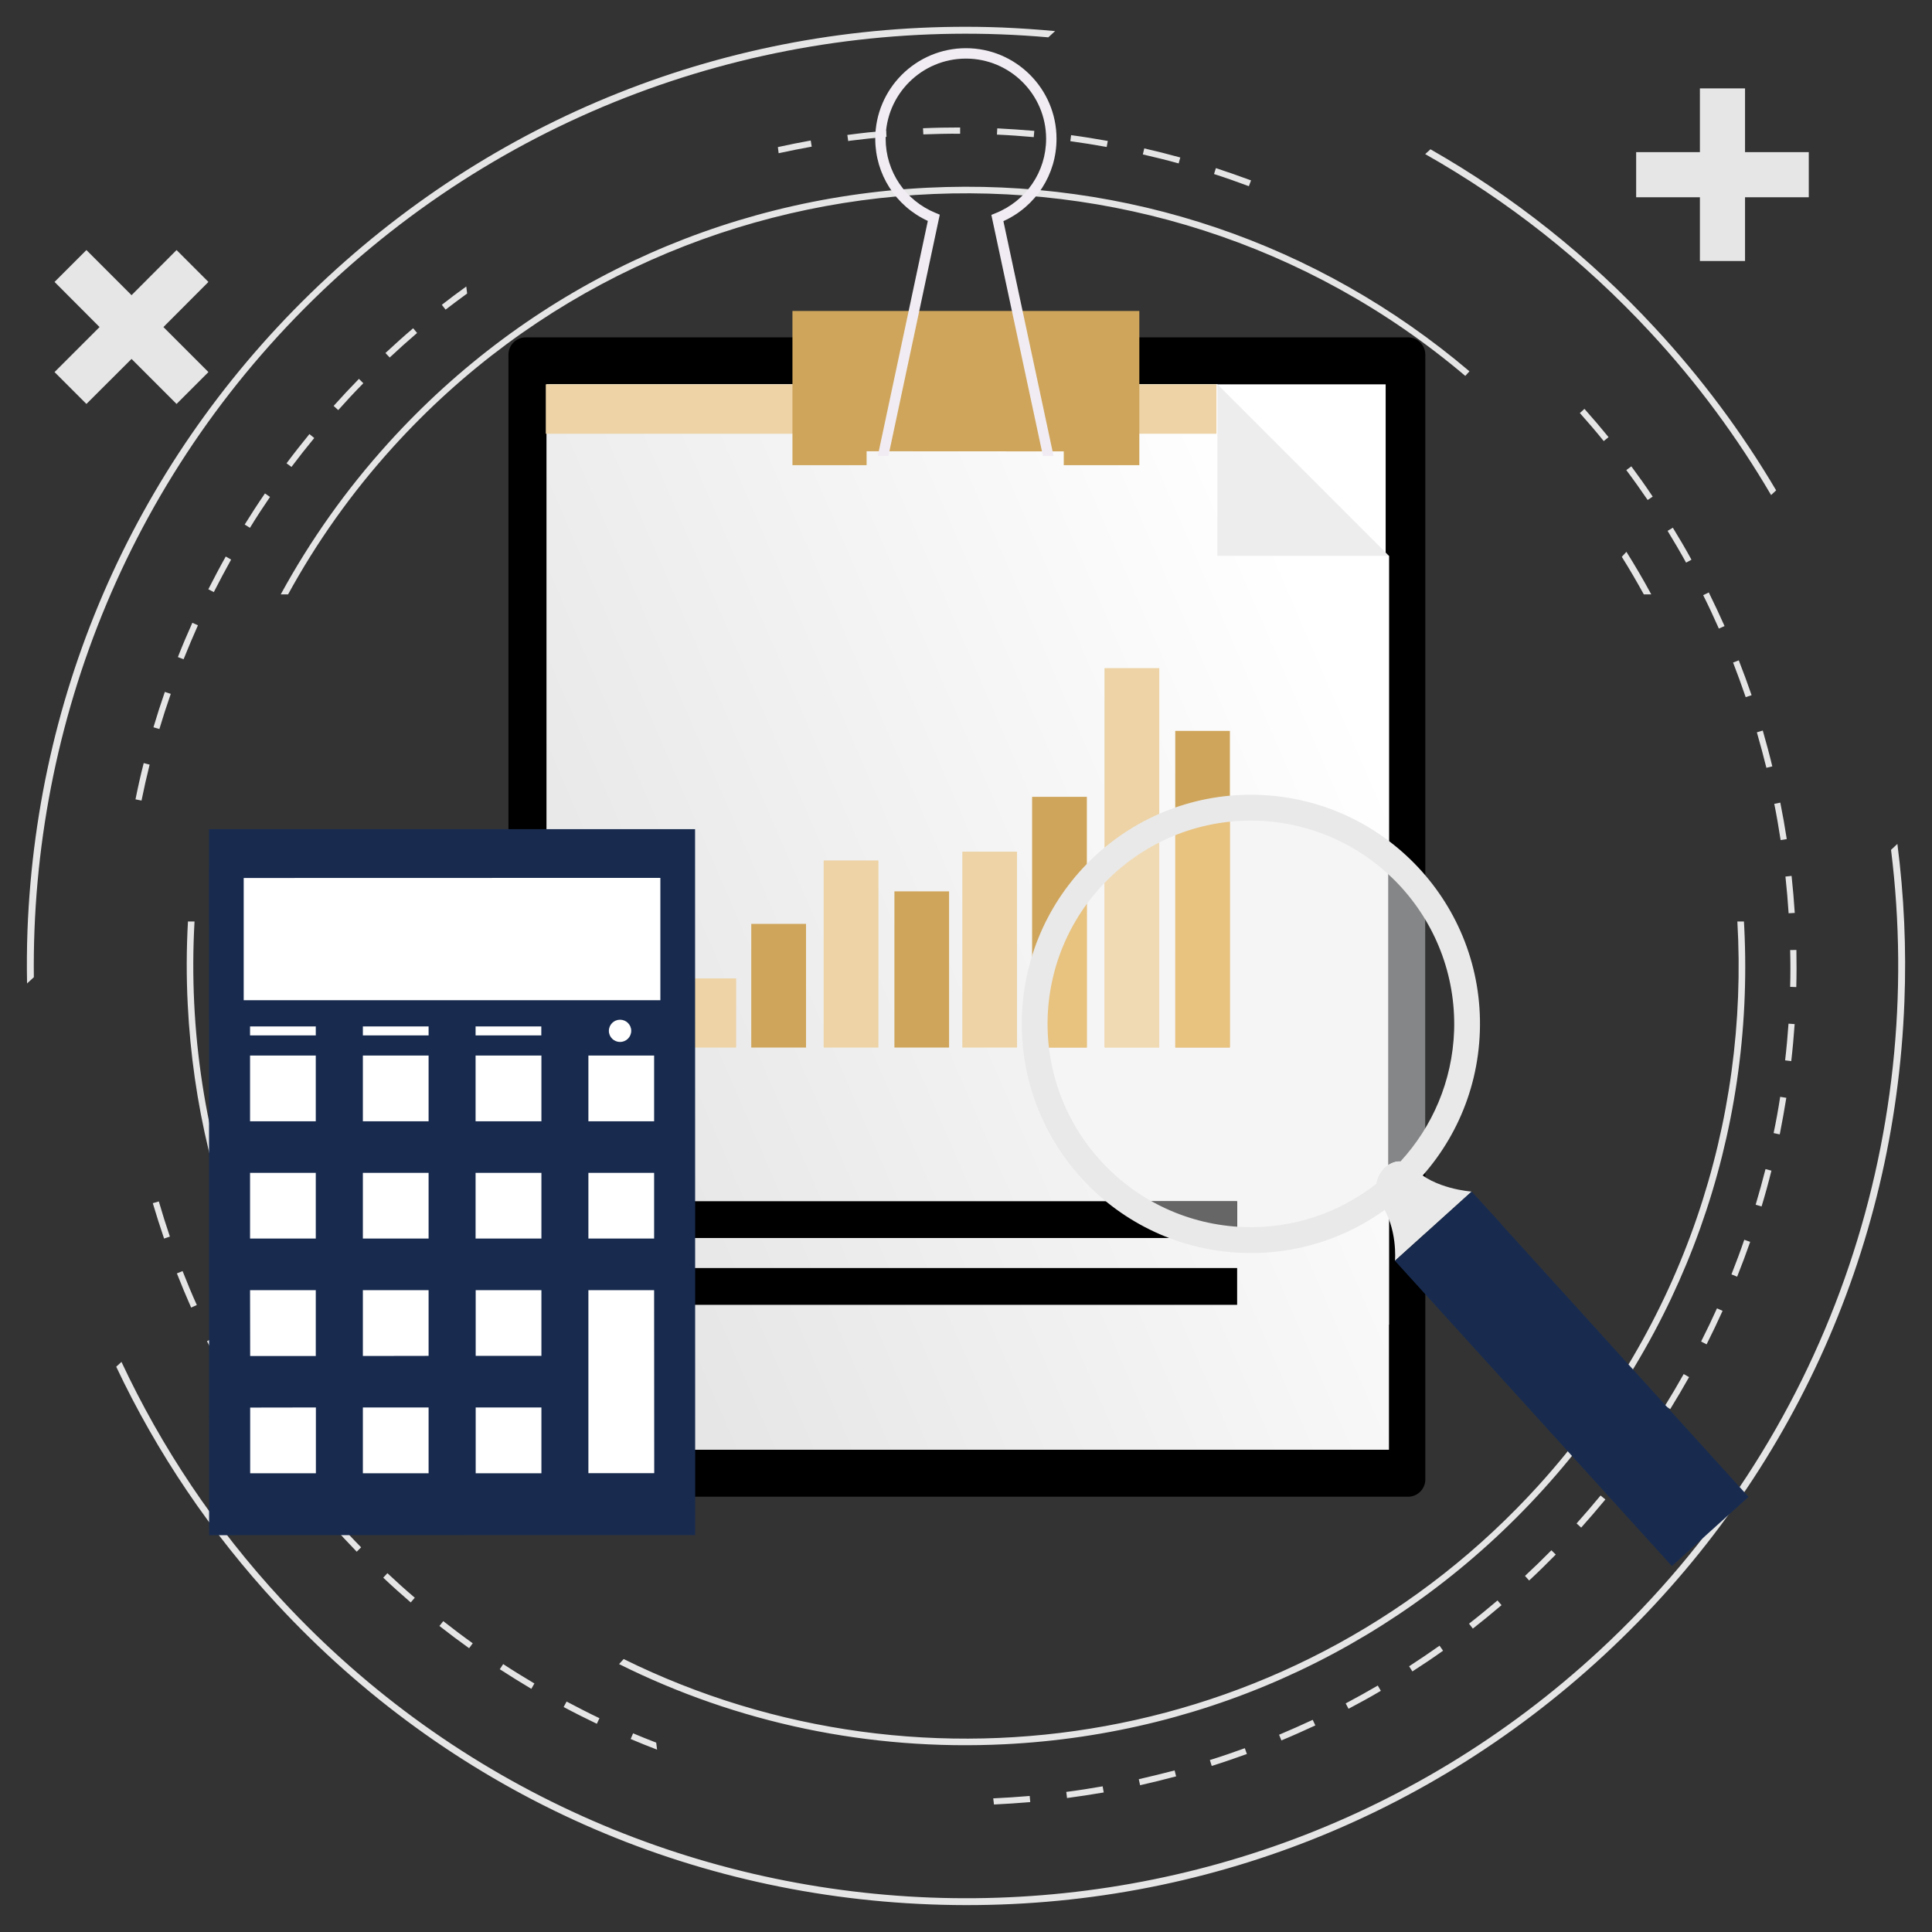 <?xml version="1.0" encoding="UTF-8"?>
<!DOCTYPE svg PUBLIC "-//W3C//DTD SVG 1.1//EN" "http://www.w3.org/Graphics/SVG/1.1/DTD/svg11.dtd">
<!-- Creator: CorelDRAW X8 -->
<svg xmlns="http://www.w3.org/2000/svg" xml:space="preserve" width="176.389mm" height="176.389mm" version="1.1" style="shape-rendering:geometricPrecision; text-rendering:geometricPrecision; image-rendering:optimizeQuality; fill-rule:evenodd; clip-rule:evenodd"
viewBox="0 0 17639 17639"
 xmlns:xlink="http://www.w3.org/1999/xlink">
 <rect x="0" y="0" width="17639" height="17639" fill="#333333" stroke="none"/>
 <defs>
  <style type="text/css">
   <![CDATA[
    .fil0 {fill:#E6E6E6}
    .fil2 {fill:black;fill-rule:nonzero}
    .fil15 {fill:#182B4F;fill-rule:nonzero}
    .fil14 {fill:#666666;fill-rule:nonzero}
    .fil10 {fill:#858687;fill-rule:nonzero}
    .fil7 {fill:#CFA55B;fill-rule:nonzero}
    .fil1 {fill:#E5E5E5;fill-rule:nonzero}
    .fil12 {fill:#E8C27F;fill-rule:nonzero}
    .fil9 {fill:#E9E9E9;fill-rule:nonzero}
    .fil6 {fill:#EDD3A5;fill-rule:nonzero}
    .fil4 {fill:#EEEDEE;fill-rule:nonzero}
    .fil13 {fill:#F0DAB4;fill-rule:nonzero}
    .fil8 {fill:#F1ECF3;fill-rule:nonzero}
    .fil11 {fill:#F6F5F6;fill-rule:nonzero}
    .fil3 {fill:white;fill-rule:nonzero}
    .fil5 {fill:url(#id0);fill-rule:nonzero}
   ]]>
  </style>
  <linearGradient id="id0" gradientUnits="userSpaceOnUse" x1="5144.32" y1="9970.57" x2="12527.7" y2="6773.98">
   <stop offset="0" style="stop-opacity:1; stop-color:#E6E6E6"/>
   <stop offset="1" style="stop-opacity:1; stop-color:white"/>
  </linearGradient>
 </defs>
 <g id="Слой_x0020_1">
  <g id="_2237104292048">
   <polygon class="fil0" points="1903,2574 1612,2283 1201,2695 789,2283 498,2574 909,2986 498,3397 789,3688 1201,3277 1612,3688 1903,3397 1492,2986 "/>
   <polygon class="fil0" points="14938,1389 15520,1389 15520,807 15932,807 15932,1389 16514,1389 16514,1801 15932,1801 15932,2383 15520,2383 15520,1801 14938,1801 "/>
   <path class="fil1" d="M1776 8413l-60 0c-14,251 -15,504 -2,758 90,1819 854,3499 2156,4759l38 -42c-1524,-1476 -2244,-3491 -2132,-5475zm12866 -4386l44 -36c-71,-87 -145,-174 -220,-258l-42 38c74,83 148,169 218,256zm-12376 8779l-48 30c59,95 121,191 184,284l47 -32c-63,-92 -124,-187 -183,-282zm-326 -586l-50 25c50,100 103,201 158,299l49 -27c-54,-98 -107,-198 -157,-297zm15325 -4461c327,2629 -571,5373 -2659,7307 -3444,3191 -8843,2985 -12034,-460 -613,-662 -1100,-1396 -1463,-2172l-48 44c370,783 862,1514 1468,2168 1557,1681 3674,2654 5963,2741 2288,88 4474,-721 6154,-2277 1680,-1557 2654,-3674 2741,-5963 19,-486 -3,-968 -64,-1442l-58 54zm-14197 6123l-42 37c75,84 153,167 231,248l40 -40c-78,-79 -155,-162 -229,-245zm2105 1653l-27 50c99,53 201,104 303,153l24 -51c-101,-48 -202,-100 -300,-152zm818 375c-71,-27 -142,-56 -211,-85l-22 52c79,34 160,66 241,97l-8 -64zm-1397 -717l-31 47c94,61 191,121 288,179l28 -49c-96,-57 -192,-116 -285,-177zm-547 -392l-35 44c89,70 180,138 271,203l33 -45c-91,-65 -181,-133 -269,-202zm-510 -438l-38 41c81,77 166,153 251,226l37 -43c-85,-72 -169,-148 -250,-224zm-894 -1001l-45 33c67,90 137,180 208,267l44 -36c-71,-86 -140,-175 -207,-264zm-976 -1757l-52 21c41,105 85,210 130,312l52 -23c-46,-101 -89,-206 -130,-310zm-217 -636l-55 16c32,108 67,217 103,323l53 -18c-36,-106 -70,-214 -101,-321zm55 -4652c-37,106 -72,215 -104,323l54 16c32,-107 67,-215 104,-321l-54 -18zm251 -631c-46,103 -91,208 -132,313l52 20c41,-103 86,-208 131,-310l-51 -23zm-444 1281c-28,109 -53,221 -75,331l55 11c22,-109 47,-220 74,-328l-54 -14zm749 -1886c-55,98 -108,199 -159,299l50 26c51,-100 104,-200 158,-297l-49 -28zm358 -576c-64,93 -126,189 -185,284l48 30c58,-95 120,-190 183,-282l-46 -32zm858 -1046c-78,80 -156,163 -231,247l42 38c74,-83 151,-166 229,-245l-40 -40zm495 -462c-86,73 -170,149 -253,226l39 41c81,-76 166,-152 250,-224l-36 -43zm-903 1002l-44 -36c-71,87 -142,177 -209,267l45 33c67,-89 137,-178 208,-264zm11092 10431c83,-77 164,-157 243,-237l-40 -39c-78,79 -159,158 -241,234l38 42zm-514 439c88,-69 176,-141 262,-214l-37 -43c-85,72 -172,144 -260,212l35 45zm-552 391c95,-61 189,-124 280,-189l-32 -46c-91,64 -185,128 -278,188l30 47zm1541 -1313c75,-84 149,-170 221,-257l-44 -36c-71,86 -145,172 -219,255l42 38zm-2124 1654c99,-52 199,-107 295,-164l-28 -48c-96,56 -195,111 -293,163l26 49zm-3244 818l7 56c110,-5 221,-13 331,-22l-5 -56c-110,9 -222,17 -333,22zm1329 -175l12 55c110,-25 221,-52 329,-81l-14 -54c-108,28 -218,55 -327,80zm-662 116l7 56c112,-15 224,-32 335,-51l-10 -56c-110,19 -221,37 -332,51zm1328 -237c108,-34 215,-71 321,-109l-19 -53c-105,38 -212,75 -319,108l17 54zm636 -233c104,-43 208,-90 310,-137l-24 -51c-101,47 -204,93 -307,136l21 52zm4701 -6878c3,-113 3,-227 1,-339l-57 1c3,112 3,225 0,336l56 2zm-46 676c13,-112 23,-226 31,-338l-56 -4c-8,112 -18,224 -31,335l56 7zm-105 669c22,-111 42,-223 60,-334l-56 -9c-17,111 -37,222 -60,331l56 12zm137 -2022c-7,-112 -17,-225 -29,-338l-56 6c12,112 22,225 29,335l56 -3zm-259 -1325l54 -13c-26,-109 -56,-219 -87,-327l-54 16c31,107 60,216 87,324zm-189 -645l54 -18c-37,-107 -76,-214 -117,-318l-52 20c40,104 79,210 115,316zm-78 5291c42,-105 82,-212 119,-318l-54 -19c-36,106 -76,212 -117,316l52 21zm397 -3986l56 -9c-17,-111 -37,-224 -59,-333l-55 11c22,109 41,220 58,331zm-676 4604c51,-101 100,-204 146,-306l-51 -23c-46,102 -95,204 -145,303l50 26zm-332 591c59,-96 117,-194 172,-292l-49 -28c-55,98 -112,195 -171,290l48 30zm-383 559c67,-90 134,-183 197,-276l-46 -32c-63,93 -129,185 -196,274l45 34zm528 -8287l49 -27c-54,-99 -112,-197 -170,-292l-48 29c58,95 115,192 169,290zm-351 -572l46 -31c-62,-93 -128,-186 -195,-276l-46 34c67,89 132,181 195,273zm650 1174l52 -23c-46,-103 -94,-206 -144,-307l-51 25c50,100 98,203 143,305zm390 5276c33,-108 63,-218 90,-327l-54 -14c-28,108 -58,218 -90,325l54 16zm-1007 -5588c-71,-132 -147,-261 -227,-389l-42 46c71,113 137,227 201,343l68 0zm-14767 3495c-27,-2324 889,-4650 2723,-6350 1835,-1699 4225,-2435 6539,-2231l62 -57c-161,-15 -323,-26 -486,-33 -2289,-87 -4474,722 -6155,2278 -1680,1557 -2653,3674 -2741,5963 -6,163 -7,325 -4,487l62 -57zm2321 -3495c260,-475 579,-927 958,-1345 2559,-2826 6902,-3096 9790,-650l38 -42c-1382,-1172 -3130,-1766 -4948,-1676 -1898,94 -3646,921 -4922,2330 -386,426 -714,890 -983,1383l67 0zm7474 -4085l10 -55c-111,-20 -223,-38 -335,-53l-7 55c110,15 222,33 332,53zm657 150l15 -54c-108,-30 -219,-58 -329,-83l-13 55c109,25 219,52 327,82zm641 208l20 -53c-106,-39 -214,-77 -321,-112l-17 54c106,34 213,72 318,111zm-1964 -448l5 -57c-112,-10 -226,-17 -338,-23l-3 57c112,5 225,13 336,23zm-1694 36l16 -3c111,-14 224,-26 334,-36l-4 -56c-112,10 -225,22 -337,37l-17 2 8 56zm1022 -67l0 -57c-112,0 -226,2 -339,7l3 56c112,-4 225,-7 336,-6zm-1355 118l-9 -56c-100,18 -201,38 -300,60l7 56c100,-22 202,-42 302,-60zm-3154 1277c-76,54 -150,110 -223,167l34 44c65,-50 131,-99 197,-147l-8 -64zm11913 1904l46 -43c-311,-527 -681,-1025 -1107,-1484 -605,-654 -1296,-1201 -2049,-1630l-48 44c746,422 1441,964 2054,1626 430,463 797,963 1104,1487zm-248 3893l-60 0c105,1823 -491,3686 -1811,5144 -2163,2389 -5601,2951 -8357,1590l-42 46c1079,538 2283,793 3519,732 1898,-94 3646,-921 4922,-2330 1275,-1408 1926,-3229 1832,-5127 -1,-19 -2,-37 -3,-55z"/>
   <path class="fil2" d="M13013 13508c0,86 -71,157 -157,157l-8057 0c-86,0 -157,-71 -157,-157l0 -10271c0,-86 71,-157 157,-157l8057 0c86,0 157,71 157,157l0 10271z"/>
   <polygon class="fil3" points="5014,13181 12651,13181 12651,3509 5014,3509 "/>
   <polygon class="fil4" points="11115,3509 4991,3509 4991,12094 12681,12094 12681,5075 "/>
   <polygon class="fil5" points="11115,3509 4991,3509 4991,13236 12681,13236 12681,5075 11115,5075 "/>
   <polygon class="fil6" points="4983,3960 11106,3960 11106,3509 4983,3509 "/>
   <polygon class="fil7" points="7235,2839 7235,4247 7912,4247 7912,4120 9712,4121 9712,4247 10402,4247 10402,2839 "/>
   <path class="fil8" d="M8471 2017l-457 2146 97 0 469 -2203 -36 -15c-278,-113 -458,-379 -458,-678 0,-404 329,-732 733,-732 403,0 732,328 732,732 0,301 -182,568 -463,680l-37 15 471 2201 97 0 -458 -2144c296,-134 485,-425 485,-752 0,-456 -371,-827 -827,-827 -457,0 -828,371 -828,827 0,325 187,615 480,750z"/>
   <polygon class="fil6" points="6222,9564 6721,9564 6721,8933 6222,8933 "/>
   <polygon class="fil7" points="6859,9564 7359,9564 7359,8435 6859,8435 "/>
   <polygon class="fil6" points="7520,9564 8020,9564 8020,7856 7520,7856 "/>
   <polygon class="fil7" points="8166,9564 8665,9564 8665,8138 8166,8138 "/>
   <polygon class="fil6" points="8786,9564 9285,9564 9285,7776 8786,7776 "/>
   <polygon class="fil7" points="9423,9564 9923,9564 9923,7275 9423,7275 "/>
   <polygon class="fil6" points="10084,9564 10584,9564 10584,6100 10084,6100 "/>
   <polygon class="fil7" points="10730,9564 11229,9564 11229,6673 10730,6673 "/>
   <polygon class="fil2" points="9990,11913 6156,11913 6156,11577 11295,11577 11295,11913 "/>
   <polygon class="fil2" points="8903,11303 6156,11303 6156,10967 11295,10967 11295,11303 "/>
   <path class="fil9" d="M12736 11511c0,0 27,-294 -128,-520 -155,-226 121,-519 301,-327 179,192 527,215 527,215l-700 632z"/>
   <path class="fil10" d="M12900 10655c-38,-37 -81,-53 -122,-53 -37,0 -73,13 -105,35l0 -2815c128,105 242,226 340,359l0 2334c-35,48 -73,95 -113,140z"/>
   <path class="fil11" d="M11422 11322c-22,0 -44,0 -66,-1 -72,-2 -142,-8 -212,-18l151 0 0 -336 -1004 0c-456,-319 -770,-825 -833,-1403l465 0 0 -1501c50,-59 104,-115 161,-168l0 1669 500 0 0 -2004c48,-22 96,-43 146,-61l0 2065 499 0 0 -2181c63,-6 126,-9 191,-9 22,0 44,0 66,1 451,15 863,181 1187,447l0 2815c-88,59 -142,187 -91,308 -326,237 -728,377 -1160,377z"/>
   <path class="fil12" d="M9923 9564l-465 0c-10,-92 -13,-186 -10,-281 15,-467 192,-891 475,-1220l0 1501z"/>
   <path class="fil13" d="M10584 9564l-500 0 0 -1669c148,-136 316,-249 500,-335l0 2004z"/>
   <path class="fil12" d="M11229 9564l-499 0 0 -2065c158,-60 325,-99 499,-116l0 2181z"/>
   <path class="fil14" d="M11295 11303l-151 0c-315,-44 -605,-162 -853,-336l1004 0 0 336z"/>
   <path class="fil9" d="M9565 9287c-32,1025 770,1881 1794,1916 454,15 875,-135 1207,-395 11,-71 53,-134 107,-171 32,-22 68,-35 105,-35 3,0 6,0 10,0 289,-315 472,-731 488,-1193 32,-1024 -770,-1880 -1794,-1916 -1025,-32 -1881,769 -1917,1794zm-235 -8c38,-1155 1005,-2060 2160,-2022 1154,39 2060,1006 2021,2160 -38,1155 -1005,2060 -2159,2022 -1155,-38 -2060,-1005 -2022,-2160z"/>
   <polygon class="fil15" points="13709,11180 13710,11179 13436,10879 12736,11511 13246,12073 13246,12073 15264,14298 15964,13666 "/>
   <polygon class="fil15" points="6347,14015 1909,14016 1908,7570 6346,7570 "/>
   <path class="fil3" d="M2883 10237l-600 0 0 -600 600 0 0 600zm2880 -826c0,57 -46,102 -102,102 -56,0 -102,-45 -102,-101 0,-57 46,-102 102,-102 56,0 102,45 102,101zm266 -279l-3804 0 0 -1116 3804 -1 0 1117zm-657 2647l0 1671 601 0 -1 -1671 -600 0zm600 -471l-600 0 0 -600 600 0 0 600zm0 -1071l-600 0 0 -600 600 0 0 600zm-1029 3214l-600 0 0 -601 600 0 0 601zm0 -1072l-600 0 0 -600 600 0 0 600zm0 -1071l-601 0 0 -600 601 0 0 600zm-1 -1855l-600 0 0 -82 600 0 0 82zm-1029 0l-600 0 0 -82 600 0 0 82zm-1030 0l-600 0 0 -82 600 0 0 82zm2060 784l-601 0 0 -600 601 0 0 600zm-1030 3214l-600 0 0 -601 600 0 0 601zm0 -1072l-600 1 0 -601 600 0 0 600zm0 -1071l-600 0 0 -600 600 0 0 600zm0 -1071l-600 0 0 -600 600 0 0 600zm-1029 3214l-600 0 0 -600 600 -1 0 601zm-1 -1071l-599 0 -1 -601 600 0 0 601zm0 -1072l-600 0 0 -600 600 0 0 600z"/>
  </g>
 </g>
</svg>
